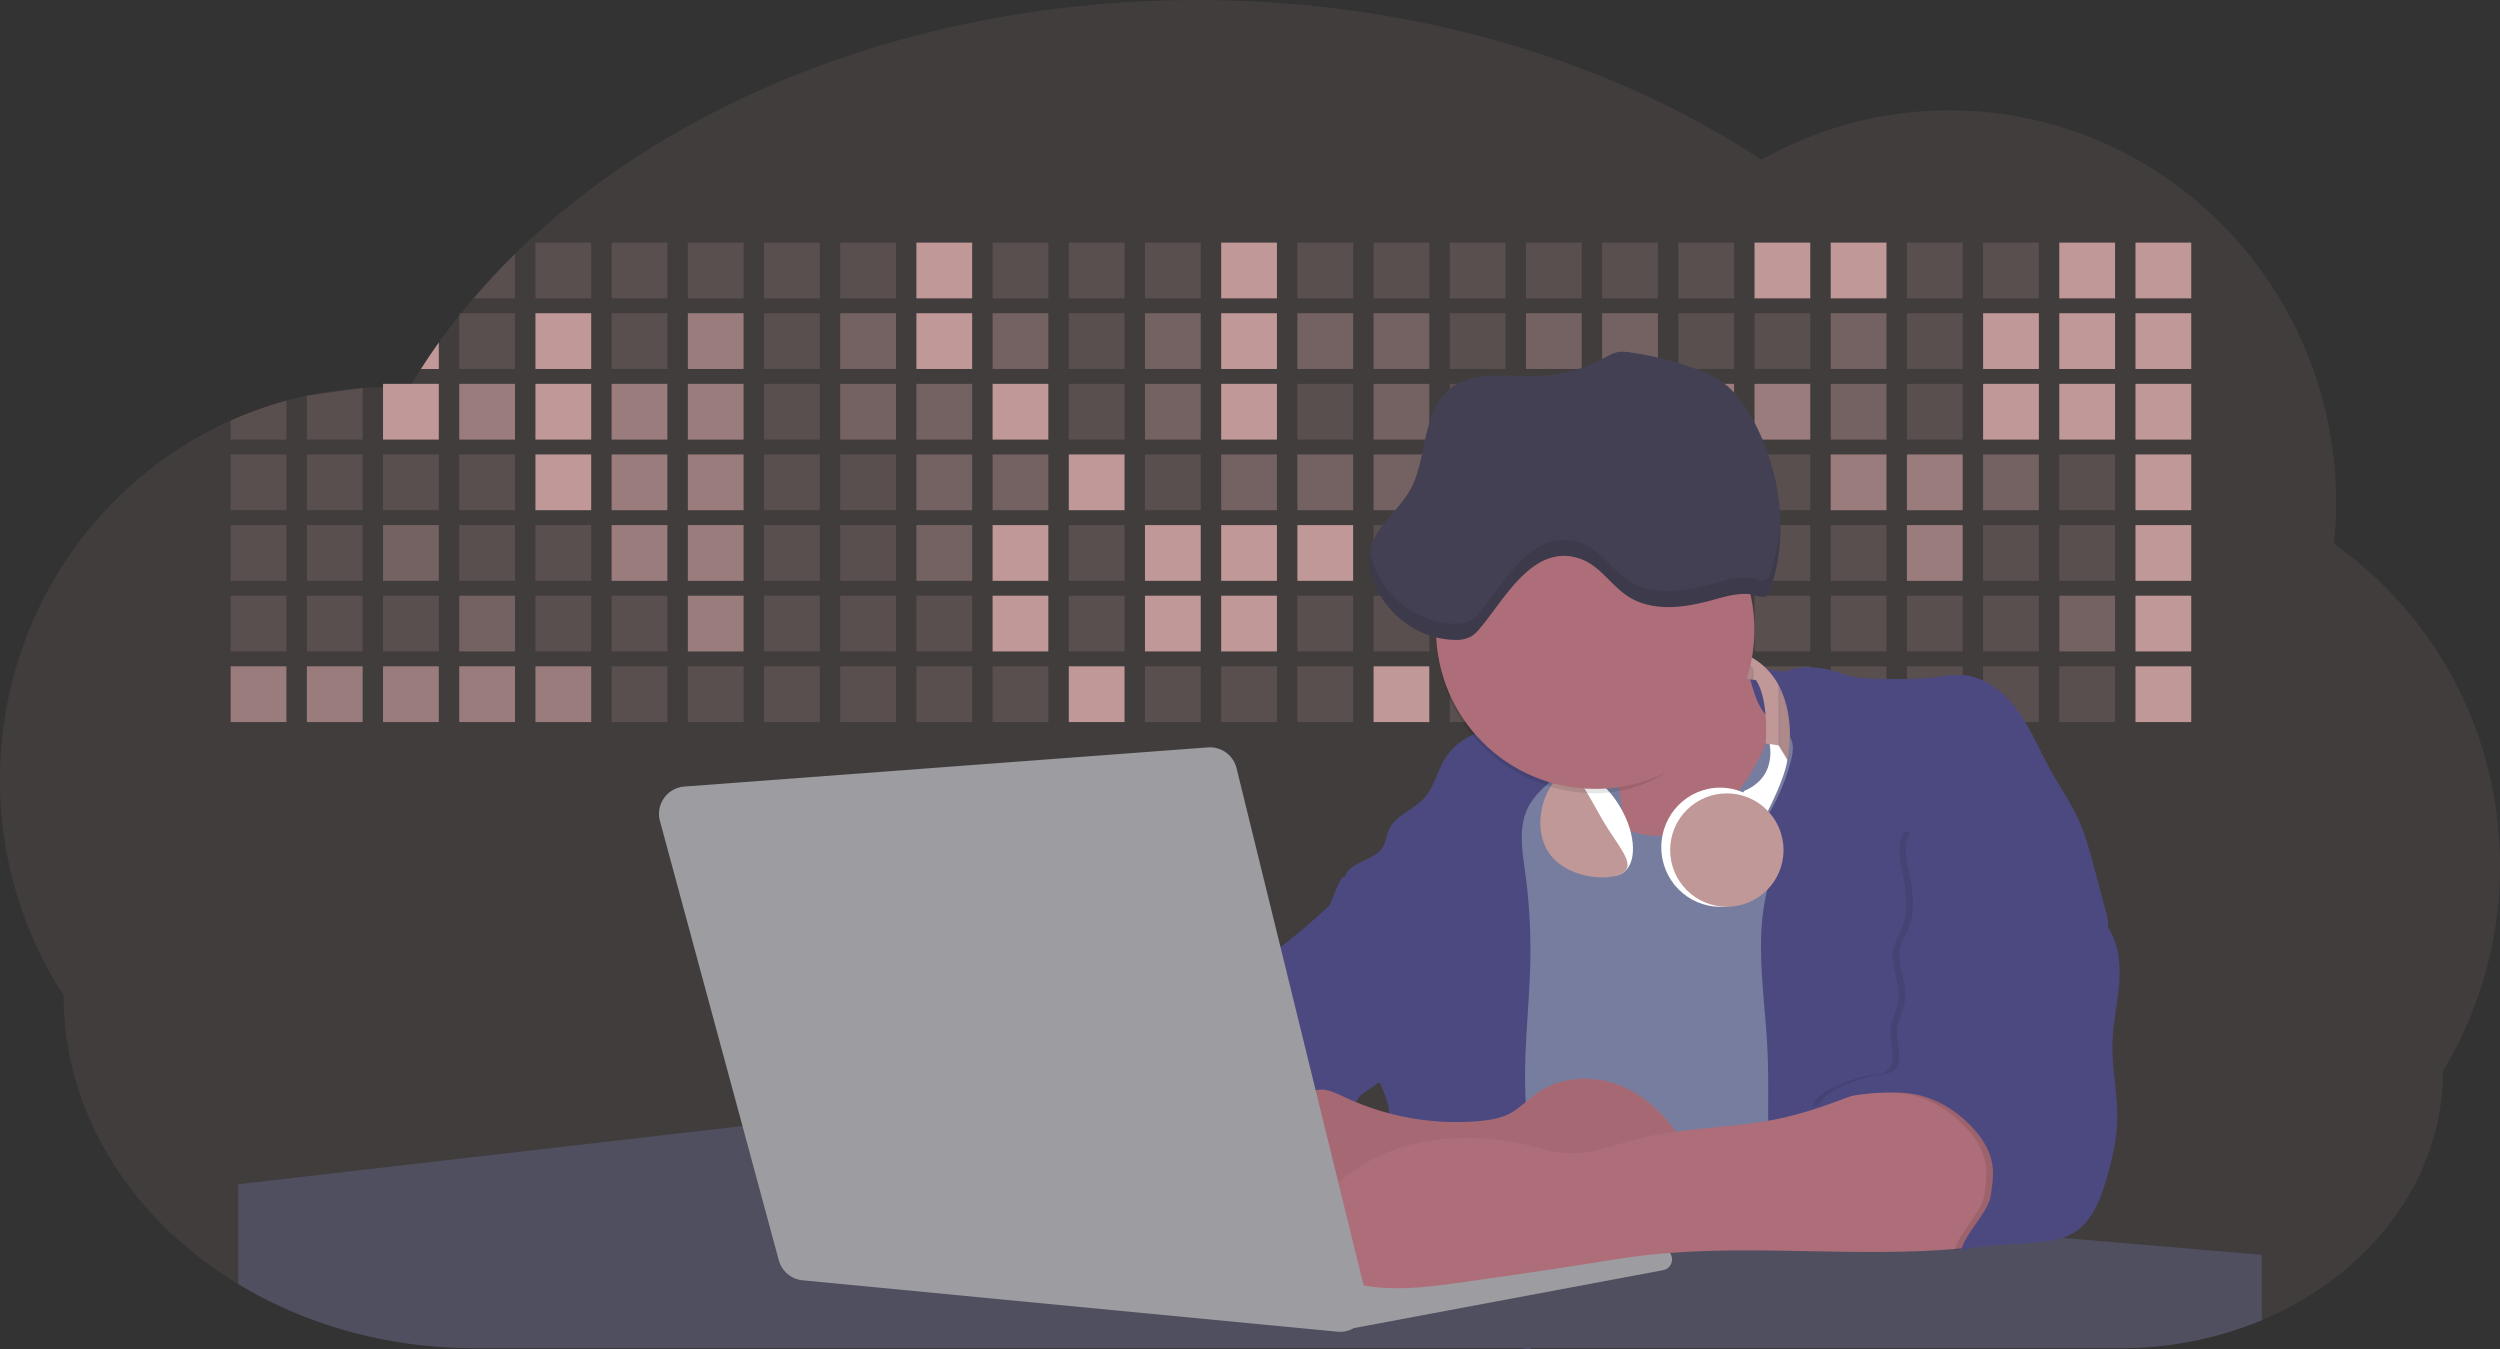 <svg id="aa7bae02-e79e-4d6b-a496-aba15f39787c" data-name="Layer 1" xmlns="http://www.w3.org/2000/svg" width="1144" height="617.32" viewBox="0 0 1144 617.32"><rect x="0" y="0" width="1144" height="617.32" fill="#333333" stroke="none"/><title>developer activity</title><path d="M1172,537.57a181.92,181.92,0,0,1-6.85,49.6,180.06,180.06,0,0,1-19.27,44.28c0,50.1-33.82,93.4-82.91,114a167.3,167.3,0,0,1-64.73,12.8H245.17c-40.25,0-77.55-10.86-108.14-29.36A185.76,185.76,0,0,1,112.2,711c-34-29.22-55.08-69.6-55.08-114.2A180.5,180.5,0,0,1,28,498.08c0-73.36,43.39-136.44,105.55-164.29a174.52,174.52,0,0,1,25.51-9.12q4.63-1.26,9.36-2.26a175.39,175.39,0,0,1,25.51-3.5q4.65-.29,9.35-.33H205c3.46,0,6.89.12,10.3.32l1.12-1.9q2.06-3.44,4.22-6.81,3.9-6.14,8.18-12.1,4.48-6.29,9.35-12.38l.83-1q2.76-3.44,5.64-6.8,9-10.49,19-20.35c72.11-70.68,185.08-116.18,312.08-116.18,98.82,0,189.15,27.55,258.34,73.07A174.18,174.18,0,0,1,920,191.86c97.74,0,177,80.37,177,179.51a184.9,184.9,0,0,1-1,18.78A180,180,0,0,1,1172,537.57Z" transform="translate(-28 -141.34)" fill="#c19898" opacity="0.1"/><path d="M263.66,257.52v20.35h-19Q253.59,267.39,263.66,257.52Z" transform="translate(-28 -141.34)" fill="#c19898" opacity="0.2"/><rect x="245.02" y="111.02" width="25.51" height="25.51" fill="#c19898" opacity="0.2"/><rect x="279.88" y="111.02" width="25.51" height="25.51" fill="#c19898" opacity="0.2"/><rect x="314.75" y="111.02" width="25.51" height="25.51" fill="#c19898" opacity="0.2"/><rect x="349.61" y="111.02" width="25.51" height="25.51" fill="#c19898" opacity="0.2"/><rect x="384.48" y="111.02" width="25.51" height="25.51" fill="#c19898" opacity="0.2"/><rect x="419.35" y="111.02" width="25.51" height="25.51" fill="#c19898"/><rect x="454.21" y="111.02" width="25.51" height="25.51" fill="#c19898" opacity="0.2"/><rect x="489.08" y="111.02" width="25.51" height="25.51" fill="#c19898" opacity="0.2"/><rect x="523.94" y="111.02" width="25.51" height="25.51" fill="#c19898" opacity="0.2"/><rect x="558.81" y="111.02" width="25.51" height="25.51" fill="#c19898"/><rect x="593.68" y="111.02" width="25.51" height="25.51" fill="#c19898" opacity="0.2"/><rect x="628.54" y="111.02" width="25.51" height="25.51" fill="#c19898" opacity="0.2"/><rect x="663.41" y="111.02" width="25.51" height="25.51" fill="#c19898" opacity="0.2"/><rect x="698.28" y="111.02" width="25.51" height="25.51" fill="#c19898" opacity="0.2"/><rect x="733.14" y="111.02" width="25.51" height="25.51" fill="#c19898" opacity="0.2"/><rect x="768.01" y="111.02" width="25.51" height="25.51" fill="#c19898" opacity="0.2"/><rect x="802.87" y="111.02" width="25.51" height="25.51" fill="#c19898"/><rect x="837.74" y="111.02" width="25.51" height="25.51" fill="#c19898"/><rect x="872.61" y="111.02" width="25.51" height="25.51" fill="#c19898" opacity="0.2"/><rect x="907.47" y="111.02" width="25.51" height="25.51" fill="#c19898" opacity="0.2"/><rect x="942.34" y="111.02" width="25.51" height="25.51" fill="#c19898"/><rect x="977.2" y="111.02" width="25.51" height="25.51" fill="#c19898"/><path d="M228.8,298.08v12.1h-8.18Q224.52,304,228.8,298.08Z" transform="translate(-28 -141.34)" fill="#c19898"/><rect x="210.15" y="143.33" width="25.51" height="25.51" fill="#c19898" opacity="0.2"/><rect x="245.02" y="143.33" width="25.51" height="25.51" fill="#c19898"/><rect x="279.88" y="143.33" width="25.51" height="25.51" fill="#c19898" opacity="0.2"/><rect x="314.75" y="143.33" width="25.51" height="25.51" fill="#c19898" opacity="0.7"/><rect x="349.61" y="143.33" width="25.51" height="25.51" fill="#c19898" opacity="0.2"/><rect x="384.48" y="143.33" width="25.51" height="25.51" fill="#c19898" opacity="0.4"/><rect x="419.35" y="143.33" width="25.51" height="25.51" fill="#c19898"/><rect x="454.21" y="143.33" width="25.51" height="25.51" fill="#c19898" opacity="0.4"/><rect x="489.08" y="143.33" width="25.51" height="25.51" fill="#c19898" opacity="0.2"/><rect x="523.94" y="143.33" width="25.51" height="25.51" fill="#c19898" opacity="0.4"/><rect x="558.81" y="143.33" width="25.51" height="25.51" fill="#c19898"/><rect x="593.68" y="143.33" width="25.51" height="25.51" fill="#c19898" opacity="0.4"/><rect x="628.54" y="143.33" width="25.51" height="25.51" fill="#c19898" opacity="0.4"/><rect x="663.41" y="143.33" width="25.51" height="25.51" fill="#c19898" opacity="0.2"/><rect x="698.28" y="143.33" width="25.51" height="25.51" fill="#c19898" opacity="0.4"/><rect x="733.14" y="143.33" width="25.51" height="25.51" fill="#c19898" opacity="0.4"/><rect x="768.01" y="143.33" width="25.51" height="25.51" fill="#c19898" opacity="0.2"/><rect x="802.87" y="143.33" width="25.51" height="25.51" fill="#c19898" opacity="0.2"/><rect x="837.74" y="143.33" width="25.51" height="25.51" fill="#c19898" opacity="0.4"/><rect x="872.61" y="143.33" width="25.51" height="25.51" fill="#c19898" opacity="0.2"/><rect x="907.47" y="143.33" width="25.51" height="25.51" fill="#c19898"/><rect x="942.34" y="143.33" width="25.51" height="25.51" fill="#c19898"/><rect x="977.2" y="143.33" width="25.51" height="25.51" fill="#c19898"/><path d="M159.06,324.67V342.5H133.55v-8.71A174.52,174.52,0,0,1,159.06,324.67Z" transform="translate(-28 -141.34)" fill="#c19898" opacity="0.2"/><polygon points="165.93 177.57 165.93 201.16 140.42 201.16 140.42 181.07 165.93 177.57" fill="#c19898" opacity="0.2"/><rect x="175.28" y="175.65" width="25.51" height="25.51" fill="#c19898"/><rect x="210.15" y="175.65" width="25.51" height="25.51" fill="#c19898" opacity="0.7"/><rect x="245.02" y="175.65" width="25.51" height="25.51" fill="#c19898"/><rect x="279.88" y="175.65" width="25.51" height="25.51" fill="#c19898" opacity="0.7"/><rect x="314.75" y="175.65" width="25.51" height="25.51" fill="#c19898" opacity="0.7"/><rect x="349.61" y="175.65" width="25.51" height="25.51" fill="#c19898" opacity="0.2"/><rect x="384.48" y="175.65" width="25.51" height="25.51" fill="#c19898" opacity="0.4"/><rect x="419.35" y="175.65" width="25.51" height="25.51" fill="#c19898" opacity="0.4"/><rect x="454.21" y="175.65" width="25.51" height="25.51" fill="#c19898"/><rect x="489.08" y="175.65" width="25.51" height="25.51" fill="#c19898" opacity="0.2"/><rect x="523.94" y="175.65" width="25.51" height="25.51" fill="#c19898" opacity="0.4"/><rect x="558.81" y="175.65" width="25.51" height="25.51" fill="#c19898"/><rect x="593.68" y="175.65" width="25.51" height="25.51" fill="#c19898" opacity="0.2"/><rect x="628.54" y="175.65" width="25.51" height="25.51" fill="#c19898" opacity="0.4"/><rect x="663.41" y="175.65" width="25.51" height="25.51" fill="#c19898" opacity="0.2"/><rect x="698.28" y="175.65" width="25.51" height="25.51" fill="#c19898"/><rect x="733.14" y="175.65" width="25.51" height="25.51" fill="#c19898" opacity="0.2"/><rect x="768.01" y="175.65" width="25.51" height="25.51" fill="#c19898" opacity="0.7"/><rect x="802.87" y="175.65" width="25.51" height="25.51" fill="#c19898" opacity="0.7"/><rect x="837.74" y="175.65" width="25.51" height="25.51" fill="#c19898" opacity="0.4"/><rect x="872.61" y="175.65" width="25.51" height="25.51" fill="#c19898" opacity="0.2"/><rect x="907.47" y="175.65" width="25.51" height="25.51" fill="#c19898"/><rect x="942.34" y="175.65" width="25.51" height="25.51" fill="#c19898"/><rect x="977.2" y="175.65" width="25.51" height="25.51" fill="#c19898"/><rect x="105.55" y="207.96" width="25.51" height="25.51" fill="#c19898" opacity="0.2"/><rect x="140.42" y="207.96" width="25.51" height="25.51" fill="#c19898" opacity="0.2"/><rect x="175.28" y="207.96" width="25.51" height="25.51" fill="#c19898" opacity="0.2"/><rect x="210.15" y="207.96" width="25.51" height="25.51" fill="#c19898" opacity="0.2"/><rect x="245.02" y="207.96" width="25.51" height="25.51" fill="#c19898"/><rect x="279.88" y="207.96" width="25.51" height="25.51" fill="#c19898" opacity="0.7"/><rect x="314.75" y="207.96" width="25.51" height="25.51" fill="#c19898" opacity="0.7"/><rect x="349.61" y="207.96" width="25.51" height="25.51" fill="#c19898" opacity="0.2"/><rect x="384.48" y="207.96" width="25.51" height="25.51" fill="#c19898" opacity="0.2"/><rect x="419.35" y="207.96" width="25.51" height="25.51" fill="#c19898" opacity="0.4"/><rect x="454.21" y="207.96" width="25.51" height="25.51" fill="#c19898" opacity="0.4"/><rect x="489.08" y="207.96" width="25.51" height="25.51" fill="#c19898"/><rect x="523.94" y="207.96" width="25.51" height="25.51" fill="#c19898" opacity="0.2"/><rect x="558.81" y="207.96" width="25.51" height="25.51" fill="#c19898" opacity="0.4"/><rect x="593.68" y="207.96" width="25.51" height="25.51" fill="#c19898" opacity="0.4"/><rect x="628.54" y="207.96" width="25.51" height="25.51" fill="#c19898" opacity="0.4"/><rect x="663.41" y="207.96" width="25.51" height="25.51" fill="#c19898" opacity="0.4"/><rect x="698.28" y="207.96" width="25.51" height="25.51" fill="#c19898" opacity="0.2"/><rect x="733.14" y="207.96" width="25.51" height="25.51" fill="#c19898" opacity="0.2"/><rect x="768.01" y="207.96" width="25.51" height="25.51" fill="#c19898" opacity="0.2"/><rect x="802.87" y="207.96" width="25.51" height="25.51" fill="#c19898" opacity="0.2"/><rect x="837.74" y="207.96" width="25.51" height="25.51" fill="#c19898" opacity="0.7"/><rect x="872.61" y="207.96" width="25.51" height="25.51" fill="#c19898" opacity="0.7"/><rect x="907.47" y="207.96" width="25.51" height="25.51" fill="#c19898" opacity="0.4"/><rect x="942.34" y="207.96" width="25.51" height="25.51" fill="#c19898" opacity="0.2"/><rect x="977.2" y="207.96" width="25.51" height="25.51" fill="#c19898"/><rect x="105.55" y="240.28" width="25.51" height="25.51" fill="#c19898" opacity="0.2"/><rect x="140.42" y="240.28" width="25.51" height="25.51" fill="#c19898" opacity="0.2"/><rect x="175.28" y="240.28" width="25.51" height="25.51" fill="#c19898" opacity="0.4"/><rect x="210.15" y="240.28" width="25.51" height="25.51" fill="#c19898" opacity="0.2"/><rect x="245.02" y="240.28" width="25.51" height="25.51" fill="#c19898" opacity="0.2"/><rect x="279.88" y="240.28" width="25.51" height="25.51" fill="#c19898" opacity="0.7"/><rect x="314.75" y="240.28" width="25.51" height="25.51" fill="#c19898" opacity="0.7"/><rect x="349.61" y="240.28" width="25.51" height="25.51" fill="#c19898" opacity="0.2"/><rect x="384.48" y="240.28" width="25.51" height="25.51" fill="#c19898" opacity="0.2"/><rect x="419.35" y="240.28" width="25.51" height="25.51" fill="#c19898" opacity="0.4"/><rect x="454.21" y="240.28" width="25.51" height="25.51" fill="#c19898"/><rect x="489.08" y="240.28" width="25.51" height="25.51" fill="#c19898" opacity="0.2"/><rect x="523.94" y="240.28" width="25.51" height="25.51" fill="#c19898"/><rect x="558.81" y="240.28" width="25.51" height="25.51" fill="#c19898"/><rect x="593.68" y="240.28" width="25.51" height="25.51" fill="#c19898"/><rect x="628.54" y="240.28" width="25.51" height="25.51" fill="#c19898" opacity="0.2"/><rect x="663.41" y="240.28" width="25.51" height="25.51" fill="#c19898"/><rect x="698.28" y="240.28" width="25.51" height="25.51" fill="#c19898" opacity="0.2"/><rect x="733.14" y="240.28" width="25.51" height="25.51" fill="#c19898" opacity="0.2"/><rect x="768.01" y="240.28" width="25.51" height="25.51" fill="#c19898" opacity="0.2"/><rect x="802.87" y="240.28" width="25.51" height="25.51" fill="#c19898" opacity="0.2"/><rect x="837.74" y="240.28" width="25.51" height="25.51" fill="#c19898" opacity="0.2"/><rect x="872.61" y="240.28" width="25.51" height="25.51" fill="#c19898" opacity="0.7"/><rect x="907.47" y="240.28" width="25.51" height="25.51" fill="#c19898" opacity="0.2"/><rect x="942.34" y="240.28" width="25.51" height="25.51" fill="#c19898" opacity="0.2"/><rect x="977.2" y="240.28" width="25.51" height="25.51" fill="#c19898"/><rect x="105.55" y="272.59" width="25.51" height="25.51" fill="#c19898" opacity="0.2"/><rect x="140.42" y="272.59" width="25.51" height="25.51" fill="#c19898" opacity="0.2"/><rect x="175.28" y="272.59" width="25.51" height="25.51" fill="#c19898" opacity="0.2"/><rect x="210.15" y="272.59" width="25.51" height="25.51" fill="#c19898" opacity="0.4"/><rect x="245.02" y="272.59" width="25.51" height="25.51" fill="#c19898" opacity="0.2"/><rect x="279.88" y="272.59" width="25.51" height="25.51" fill="#c19898" opacity="0.2"/><rect x="314.75" y="272.59" width="25.51" height="25.51" fill="#c19898" opacity="0.7"/><rect x="349.61" y="272.59" width="25.51" height="25.51" fill="#c19898" opacity="0.2"/><rect x="384.48" y="272.59" width="25.51" height="25.51" fill="#c19898" opacity="0.2"/><rect x="419.35" y="272.59" width="25.51" height="25.51" fill="#c19898" opacity="0.2"/><rect x="454.21" y="272.59" width="25.51" height="25.51" fill="#c19898"/><rect x="489.08" y="272.59" width="25.51" height="25.51" fill="#c19898" opacity="0.2"/><rect x="523.94" y="272.59" width="25.51" height="25.51" fill="#c19898"/><rect x="558.81" y="272.59" width="25.51" height="25.51" fill="#c19898"/><rect x="593.68" y="272.59" width="25.51" height="25.51" fill="#c19898" opacity="0.2"/><rect x="628.54" y="272.59" width="25.51" height="25.51" fill="#c19898" opacity="0.2"/><rect x="663.41" y="272.59" width="25.51" height="25.51" fill="#c19898" opacity="0.2"/><rect x="698.28" y="272.59" width="25.51" height="25.51" fill="#c19898" opacity="0.2"/><rect x="733.14" y="272.59" width="25.51" height="25.51" fill="#c19898" opacity="0.2"/><rect x="768.01" y="272.59" width="25.51" height="25.51" fill="#c19898" opacity="0.2"/><rect x="802.87" y="272.59" width="25.51" height="25.51" fill="#c19898" opacity="0.2"/><rect x="837.74" y="272.59" width="25.51" height="25.51" fill="#c19898" opacity="0.2"/><rect x="872.61" y="272.59" width="25.51" height="25.51" fill="#c19898" opacity="0.2"/><rect x="907.47" y="272.59" width="25.51" height="25.51" fill="#c19898" opacity="0.2"/><rect x="942.34" y="272.59" width="25.51" height="25.51" fill="#c19898" opacity="0.4"/><rect x="977.2" y="272.59" width="25.51" height="25.51" fill="#c19898"/><rect x="105.55" y="304.91" width="25.51" height="25.51" fill="#c19898" opacity="0.7"/><rect x="140.42" y="304.91" width="25.51" height="25.51" fill="#c19898" opacity="0.7"/><rect x="175.28" y="304.91" width="25.51" height="25.51" fill="#c19898" opacity="0.7"/><rect x="210.15" y="304.91" width="25.51" height="25.51" fill="#c19898" opacity="0.7"/><rect x="245.02" y="304.91" width="25.51" height="25.51" fill="#c19898" opacity="0.7"/><rect x="279.88" y="304.91" width="25.51" height="25.51" fill="#c19898" opacity="0.2"/><rect x="314.75" y="304.91" width="25.51" height="25.51" fill="#c19898" opacity="0.2"/><rect x="349.61" y="304.91" width="25.51" height="25.51" fill="#c19898" opacity="0.2"/><rect x="384.48" y="304.91" width="25.51" height="25.51" fill="#c19898" opacity="0.2"/><rect x="419.35" y="304.91" width="25.51" height="25.51" fill="#c19898" opacity="0.2"/><rect x="454.21" y="304.91" width="25.51" height="25.51" fill="#c19898" opacity="0.2"/><rect x="489.08" y="304.91" width="25.51" height="25.51" fill="#c19898"/><rect x="523.94" y="304.91" width="25.51" height="25.51" fill="#c19898" opacity="0.2"/><rect x="558.81" y="304.91" width="25.51" height="25.51" fill="#c19898" opacity="0.2"/><rect x="593.68" y="304.91" width="25.51" height="25.51" fill="#c19898" opacity="0.2"/><rect x="628.54" y="304.91" width="25.51" height="25.51" fill="#c19898"/><rect x="663.41" y="304.91" width="25.51" height="25.51" fill="#c19898" opacity="0.2"/><rect x="698.28" y="304.91" width="25.51" height="25.51" fill="#c19898" opacity="0.2"/><rect x="733.14" y="304.91" width="25.51" height="25.51" fill="#c19898" opacity="0.2"/><rect x="768.01" y="304.91" width="25.51" height="25.51" fill="#c19898" opacity="0.2"/><rect x="802.87" y="304.91" width="25.51" height="25.51" fill="#c19898" opacity="0.2"/><rect x="837.74" y="304.91" width="25.51" height="25.51" fill="#c19898" opacity="0.2"/><rect x="872.61" y="304.91" width="25.51" height="25.51" fill="#c19898" opacity="0.2"/><rect x="907.47" y="304.91" width="25.51" height="25.51" fill="#c19898" opacity="0.2"/><rect x="942.34" y="304.91" width="25.51" height="25.51" fill="#c19898" opacity="0.2"/><rect x="977.2" y="304.91" width="25.51" height="25.51" fill="#c19898"/><circle cx="734.52" cy="363.89" r="34.87" fill="#767d9f"/><path d="M760.71,460.87q5.22,22.78,8.86,45.9c.73,4.58,1.38,9.41-.28,13.74-1.39,3.61-4.22,6.43-6.44,9.59s-3.9,7.21-2.55,10.83,5.29,5.6,9.05,6.62c10.76,2.9,22.23.79,32.94-2.35a53.29,53.29,0,0,0,13.81-5.72c4.54-2.88,8.26-6.88,11.68-11,15.61-18.93,25.83-41.65,35.45-64.23a39.12,39.12,0,0,1-33.11-13.34c-3.94-4.63-6.83-11.08-4.61-16.74-6.51,3.57-14.24,3.81-21.25,6.25a75.49,75.49,0,0,0-12.5,6.15q-7.18,4.15-14.28,8.46C772.07,458.29,767,461.19,760.71,460.87Z" transform="translate(-28 -141.34)" fill="#ae6e79"/><path d="M833.64,487.05c-6.11,11.89-14.06,23.32-25.41,30.4s-26.63,9-38,2c-5.6-3.42-9.84-8.62-14.73-13s-11-8.13-17.57-7.56c-7.24.63-12.91,6.28-17.76,11.69-7.36,8.22-14.47,16.79-19.68,26.52-10,18.7-12.37,40.56-11.93,61.76s3.51,42.29,3.58,63.49c.1,26.08-4.32,51.95-8.79,77.64,41.1-5.06,82.25,6,123.44,10.19,26.36,2.71,52.92,2.65,79.42,2.58,4.66,0,9.62-.12,13.5-2.7a18.2,18.2,0,0,0,5.59-6.64c3.66-6.75,5.13-14.45,6.15-22.06,2.59-19.22,2.67-38.68,2.74-58.08.18-47,.35-94.17-5.62-140.8-1.47-11.47-3.35-23-7.75-33.73s-11.58-20.6-21.62-26.35c-6.45-3.7-21.4-10.14-29-6.41C841.67,460.15,837.73,479.09,833.64,487.05Z" transform="translate(-28 -141.34)" fill="#767d9f"/><path d="M836.68,619.77c-1.55-29-7.86-59.95,5.57-85.69,3.3-6.32-8.54-14.21-4.88-20.33a92.08,92.08,0,0,0,10.06-23.93c.76-2.89,1.37-5.95.65-8.85-1.33-5.29-6.56-8.44-11-11.66-4.9-3.56-7.42-14.41-9-20.28s12.57,1.2,18.26-.89c7.9-2.89,17.94-1.07,25.82,1.86,4.4,1.62,9.18,1.76,13.87,1.88,9.11.24,18.25.47,27.29-.65,4.06-.51,8.13-1.28,12.21-1.05,10.41.59,19.46,7.71,25.62,16.13s10.08,18.23,15.13,27.35c4.21,7.6,9.23,14.78,12.82,22.69,3.18,7,5.19,14.52,7.18,22l5.13,19.19a25.58,25.58,0,0,1,1.26,8.51c-.26,3.07-1.62,5.93-3,8.66A164.12,164.12,0,0,1,971,603.2c-10.79,13.23-23.89,25.16-30.3,41-2.5,6.17-3.89,12.73-5.16,19.27a707.94,707.94,0,0,0-10.9,79.15,174.2,174.2,0,0,0-36.52-12.21,177.61,177.61,0,0,0-19-3c-5.59-.58-12.8.52-18.12-1-8.9-2.53-9.88-17.58-11.23-25.46-2.16-12.55-2.59-25.32-2.67-38C837,648.53,837.45,634.14,836.68,619.77Z" transform="translate(-28 -141.34)" fill="#4c4981"/><path d="M641.23,565.54c4.21,24,8.85,48.07,18,70.62-.23.22-.46.42-.69.62-.81.69-1.65,1.34-2.53,2-2.05,1.44-4.3,2.66-6,4.54a8,8,0,0,0-1.5,2.45,5.48,5.48,0,0,0,0,4.47c-4.77,2.11-10.31,1.46-15.66,1.26-4.61-.17-9.08,0-12.78,2.53-5.14,3.54-6.69,10.34-7.52,16.52q-.46,3.38-.79,6.77-.32,3.15-.52,6.32a188.61,188.61,0,0,0-.19,21q.08,1.92.21,3.84c-16.34-.39-31.23-8.91-45.32-17.19-3.22-1.89-6.54-3.88-8.63-7A15.8,15.8,0,0,1,555,674c0-.51.09-1,.16-1.52a41.58,41.58,0,0,1,2.29-8.68,107.2,107.2,0,0,1,19.19-32.65c3.58-4.18,7.61-8.27,9.28-13.52.73-2.29,1-4.72,1.74-7,3.32-9.88,15.3-14.55,19.4-24.14,1-2.29,1.46-4.8,2.7-7a17.63,17.63,0,0,1,4.25-4.75c.73-.61,1.49-1.2,2.24-1.79q10.54-8.26,20.31-17.45,1.82-1.71,3.6-3.46A59.48,59.48,0,0,0,641.23,565.54Z" transform="translate(-28 -141.34)" fill="#4c4981"/><path d="M742,494.56c-1.44,1.52-3,2.95-4.53,4.37l-.41.37-1.62,1.5a39,39,0,0,0-7.55,8.79l-.17.28c-5.1,9.13-3.21,20.37-1.79,30.74a261.55,261.55,0,0,1,2.37,39c-.26,18-2.38,35.88-2.42,53.86,0,4.08.09,8.15.27,12.23.29,6.63.79,13.25,1.39,19.87.65,7.26,1.43,14.51,2.16,21.76.58,5.61,1.13,11.21,1.59,16.81.23,2.9.45,5.79.63,8.69.21,3.4.38,6.81.48,10.21h0c.07,2.16.11,4.31.11,6.47,0,1.23,0,2.45,0,3.67q0,3.51-.19,7-.2,4.49-.61,9c-.31,3.27-.86,6.84-3.16,9.14-.14.14-.29.27-.44.4l-3.24-.4a332.72,332.72,0,0,0-67.3-1.2c.49-3.38.94-6.75,1.38-10.14.2-1.6.4-3.21.59-4.82q.33-2.76.63-5.52c.23-2,.44-4,.64-6q.78-7.73,1.37-15.47.87-11.29,1.32-22.62.22-5.41.34-10.83.17-6.72.16-13.45,0-6.54-.11-13.1c0-1.44-.06-2.88-.18-4.31a27.35,27.35,0,0,0-.53-3.83,49.87,49.87,0,0,0-3-8.48c-.22-.52-.43-1-.64-1.55-.12-.27-.23-.55-.34-.82,5.76-5.13,9.86-12,13.8-18.76,6.39-10.89,12.93-22.26,14-34.84s-5.18-26.71-17.2-30.55c-3.27-1-6.73-1.28-10.1-1.87-3.18-.56-9.81-1.83-13.49-4.11q-3,3.08-6,6.05a22.15,22.15,0,0,1,2.17-8.71l1.42.07a2.71,2.71,0,0,1-.16-1c0-1.07.74-2.28,2.32-3.62,4.71-4,12.12-4.89,15.09-10.3,1.24-2.25,1.45-4.93,2.45-7.29,2.87-6.73,11.11-9.21,16.07-14.59s6.2-13,10.21-19a28.62,28.62,0,0,1,12-10c.4-.19.81-.38,1.22-.55,8.3-3.55,18.16-4.36,26.76-4.34,3.34,0,12,.1,16.24,1.79a5.32,5.32,0,0,1,1.85,1.13C752.37,480.61,745.34,491,742,494.56Z" transform="translate(-28 -141.34)" fill="#4c4981"/><path d="M642.72,542.69a60.88,60.88,0,0,1,46.74,4.87c7.2,4,13.66,9.58,17.62,16.78,5.95,10.8,5.69,23.82,5.27,36.15-.21,6.17-.48,12.56-3.2,18.1C706,625,700.06,629.4,694,633a42.24,42.24,0,0,1-12.32,5.33c-6.72,1.46-13.7.22-20.47-1-7.36-1.36-15.26-3-20.37-8.48-3-3.18-4.64-7.31-6.26-11.35q-3.49-8.75-7-17.48c-4.05-10.11-5.42-18.52-.07-28.37,2.43-4.49,5.4-8.69,7.8-13.21C636.51,556.14,640.81,543.28,642.72,542.69Z" transform="translate(-28 -141.34)" fill="#4c4981"/><path d="M1063,715.56v29.9a167.3,167.3,0,0,1-64.73,12.8H728.58c-.14.14-.29.27-.44.4l-3.24-.4H245.17c-40.25,0-77.55-10.86-108.14-29.36V683.25l230.72-26.63.18,0L502.29,668l34.77,3,18.06,1.53,37.38,3.17,19.23,1.63,28,2.38,3.94.33,20.18,1.71L691.23,684l38.5,3.26,64.18,5.45,45.15,3.83,74.14,6.29,14.1,1.19,1.52.13,1.32.11,18.62,1.58,20.44,1.74,2.37.2Z" transform="translate(-28 -141.34)" fill="#504f60"/><polygon points="764 573.12 474.86 523.77 463.65 580.46 596.19 596.33 637 601.44 749.26 579.33 764 573.12" fill="#9c9ca1"/><path d="M642.33,739.94l144.86-27.23a5,5,0,0,1,5.94,4.93h0a5,5,0,0,1-4.09,4.93L647.57,749.06Z" transform="translate(-28 -141.34)" fill="#9c9ca1"/><path d="M705.17,654.31c4.51-.42,9.08-1.13,13.14-3.13,5-2.49,8.89-6.78,13.52-9.94,10.18-7,23.8-7.94,35.47-3.92s21.41,12.63,28.23,22.91c4.53,6.85,7.93,15.59,4.73,23.15a30.51,30.51,0,0,1-4.12,6.44l-8.34,10.9a29,29,0,0,1-5.66,6.09c-3.12,2.27-7,3.2-10.82,3.76-10.15,1.48-20.48.64-30.71,1.32-17.57,1.17-34.73,6.83-52.34,6.64-10.12-.11-20.11-2.15-30-4.19l-43.77-9c-7.62-1.56-16.23-3.84-19.82-10.75-1.61-3.11-1.91-6.71-2.1-10.21-.52-9.64,0-20.36,6.68-27.31,6.28-6.52,16.21-8.58,23.71-13.4,9.18-5.91,12.21-4,21.89.44A120,120,0,0,0,705.17,654.31Z" transform="translate(-28 -141.34)" fill="#ae6e79"/><path d="M705.17,654.31c4.51-.42,9.08-1.13,13.14-3.13,5-2.49,8.89-6.78,13.52-9.94,10.18-7,23.8-7.94,35.47-3.92s21.41,12.63,28.23,22.91c4.53,6.85,7.93,15.59,4.73,23.15a30.51,30.51,0,0,1-4.12,6.44l-8.34,10.9a29,29,0,0,1-5.66,6.09c-3.12,2.27-7,3.2-10.82,3.76-10.15,1.48-20.48.64-30.71,1.32-17.57,1.17-34.73,6.83-52.34,6.64-10.12-.11-20.11-2.15-30-4.19l-43.77-9c-7.62-1.56-16.23-3.84-19.82-10.75-1.61-3.11-1.91-6.71-2.1-10.21-.52-9.64,0-20.36,6.68-27.31,6.28-6.52,16.21-8.58,23.71-13.4,9.18-5.91,12.21-4,21.89.44A120,120,0,0,0,705.17,654.31Z" transform="translate(-28 -141.34)" opacity="0.05"/><path d="M880.94,640.6c-12.28,4.75-24.63,9.52-37.49,12.35-21.56,4.75-44.12,4-65.51,9.43-11.3,2.88-22.53,7.52-34.14,6.58-5.19-.42-10.2-2-15.25-3.2-28.37-7-60.62-4.73-83.66,13.27-7.88,6.15-14.33,13.82-20.18,22a14.7,14.7,0,0,0,5.91,21.88A86.62,86.62,0,0,0,659,730.48c13.13,1.16,26.32-.7,39.38-2.56,19.38-2.75,38.77-5.51,58.1-8.6,6.94-1.11,13.88-2.26,20.86-3.14,50.23-6.35,101.37,1.37,151.73-3.93,5.09-.54,10.27-1.24,14.9-3.41,11.72-5.5,17.52-20,15.1-32.74s-11.76-23.33-23-29.83c-9.42-5.47-19.58-7.68-30.07-10C896.26,634,890.32,637,880.94,640.6Z" transform="translate(-28 -141.34)" fill="#ae6e79"/><path d="M988.67,564.44c5.54,7.26,6.72,17,6.12,26.09s-2.76,18.08-3.08,27.21c-.44,12.52,2.58,25,2.07,37.48-.36,8.73-2.43,17.29-4.88,25.67-2.89,9.89-7.07,20.52-16.2,25.27-12.12,6.31-37.54,2.76-50.29,7.7,1.16-7.23,12.28-17.7,13.44-24.93.8-5,1.61-10.14.75-15.15-1.1-6.39-4.85-12.06-9.3-16.78-7.08-7.51-16.32-13.16-26.47-15s-35-.33-43.12,6.08c-1-6.62,17.6-13,24.14-14.43,3.26-.73,7-.32,9.61-2.39,5-3.92,1.37-11.73,1.61-18,.19-5,3.11-9.58,3.7-14.58,1-8-4.22-16.15-2.17-24,.76-2.9,2.45-5.45,3.62-8.21,3.56-8.45,2-18.09.1-27.07-1.18-5.64-2.33-12,.81-16.81,2.91-4.49,11.17,11.5,16.46,10.76,17.47-2.45,33.28-15.4,47.39-4.8,7.19,5.4,8.13,11,11,18.71C976.77,554.6,984,558.36,988.67,564.44Z" transform="translate(-28 -141.34)" opacity="0.1"/><path d="M991.67,564.44c5.54,7.26,6.72,17,6.12,26.09s-2.76,18.08-3.08,27.21c-.44,12.52,2.58,25,2.07,37.48-.36,8.73-2.43,17.29-4.88,25.67-2.89,9.89-7.07,20.52-16.2,25.27-12.12,6.31-37.54,2.76-50.29,7.7,1.16-7.23,12.28-17.7,13.44-24.93.8-5,1.61-10.14.75-15.15-1.1-6.39-4.85-12.06-9.3-16.78-7.08-7.51-16.32-13.16-26.47-15s-35-.33-43.12,6.08c-1-6.62,17.6-13,24.14-14.43,3.26-.73,7-.32,9.61-2.39,5-3.92,1.37-11.73,1.61-18,.19-5,3.11-9.58,3.7-14.58,1-8-4.22-16.15-2.17-24,.76-2.9,2.45-5.45,3.62-8.21,3.56-8.45,2-18.09.1-27.07-1.18-5.64-2.33-12,.81-16.81,2.91-4.49,8.6-6.19,13.89-6.94a68.42,68.42,0,0,1,50,12.9c7.19,5.4,8.13,11,11,18.71C979.77,554.6,987,558.36,991.67,564.44Z" transform="translate(-28 -141.34)" fill="#4c4981"/><path d="M330,517.06,384.37,718a12.55,12.55,0,0,0,10.91,9.21L640,750.72a12.54,12.54,0,0,0,13.38-15.48L593.84,492.86a12.54,12.54,0,0,0-13.12-9.51L341.13,501.27A12.54,12.54,0,0,0,330,517.06Z" transform="translate(-28 -141.34)" fill="#9c9ca1"/><ellipse cx="787.11" cy="387.68" rx="26.9" ry="27.25" fill="#fff"/><path d="M837.2,479.31s5.67,16.86-11.06,23.95L824,507l10.48,10.34S847.4,493.77,846,485.4C846,485.4,844,476.9,837.2,479.31Z" transform="translate(-28 -141.34)" fill="#fff"/><circle cx="790.2" cy="388.99" r="25.94" fill="#c19898"/><path d="M846.13,489.23l-4.12-6.8-6-.85c1.28-22.39-4.53-29.06-4.53-29.06l-1.35-.13-5.88-.57-11.06-11.48v-3.26c15.54,1.85,24.13,9.23,28.77,17.88C850.16,470.14,846.13,489.23,846.13,489.23Z" transform="translate(-28 -141.34)" fill="#c19898"/><path d="M830.18,448.27v4.12l-5.88-.57-11.06-11.48S830.35,444.17,830.18,448.27Z" transform="translate(-28 -141.34)" stroke="#4c4981" stroke-miterlimit="10" opacity="0.1"/><path d="M846.13,489.23l-4.12-6.8V455C850.16,470.14,846.13,489.23,846.13,489.23Z" transform="translate(-28 -141.34)" stroke="#4c4981" stroke-miterlimit="10" opacity="0.1"/><ellipse cx="757.11" cy="518.2" rx="14.43" ry="26.32" transform="translate(-185.67 306.64) rotate(-30)" fill="#fff"/><path d="M761,516c7.27,12.59,16.19,21,9.29,25s-27,2-34.27-10.6-.67-30,6.23-34S753.72,503.38,761,516Z" transform="translate(-28 -141.34)" fill="#c19898"/><path d="M825.73,425.3c0,40.23-27.53,79-67.76,79a72.85,72.85,0,0,1,0-145.7C798.2,358.64,825.73,385.06,825.73,425.3Z" transform="translate(-28 -141.34)" opacity="0.1"/><circle cx="729.97" cy="288.15" r="72.85" fill="#ae6e79"/><path d="M751.57,397.21c8.67,3.19,13.8,12.15,21.58,17.14,11,7,25.32,5.19,37.88,1.73,7-1.91,14.32-4.24,21.21-2.12a6,6,0,0,0,3.23.46c1.5-.43,2.24-2.09,2.73-3.57,8.52-25.4,4.69-54.17-8.17-77.67-3.32-6.06-7.3-11.92-12.78-16.13-4.32-3.31-9.4-5.48-14.52-7.33a145,145,0,0,0-28.88-7.13,17.94,17.94,0,0,0-5.27-.17c-2.41.39-4.57,1.69-6.72,2.85A68.78,68.78,0,0,1,732,313.38c-14,.53-30-2.77-40.79,6.21-13,10.77-9.76,31.78-18.19,46.4-5.58,9.67-16.34,16.69-18.11,27.7a25.57,25.57,0,0,0,.63,10.07c4.12,16.94,20.52,30.06,38,30.37a14.42,14.42,0,0,0,7.76-1.59,17.55,17.55,0,0,0,4.09-3.89C716.84,415.09,729.94,389.25,751.57,397.21Z" transform="translate(-28 -141.34)" fill="#444053"/><path d="M838.2,403.48c-.49,1.48-1.23,3.14-2.73,3.57a6,6,0,0,1-3.23-.46c-6.89-2.12-14.25.21-21.2,2.12-12.57,3.46-26.92,5.31-37.88-1.73-7.79-5-12.91-14-21.59-17.14-21.63-8-34.73,17.88-46.21,31.44a17.55,17.55,0,0,1-4.09,3.89,14.42,14.42,0,0,1-7.76,1.59c-17.42-.31-33.83-13.43-38-30.37-.23-1-.43-2-.58-3,0,.09,0,.17-.05.26a25.57,25.57,0,0,0,.63,10.07c4.12,16.94,20.53,30.06,38,30.37a14.42,14.42,0,0,0,7.76-1.59,17.55,17.55,0,0,0,4.09-3.89c11.48-13.56,24.58-39.4,46.21-31.44,8.68,3.19,13.8,12.15,21.59,17.14,11,7,25.31,5.19,37.88,1.73,7-1.91,14.31-4.24,21.2-2.12a6,6,0,0,0,3.23.46c1.5-.43,2.24-2.09,2.73-3.57a90.29,90.29,0,0,0,4.48-32.26A88.8,88.8,0,0,1,838.2,403.48Z" transform="translate(-28 -141.34)" opacity="0.1"/></svg>